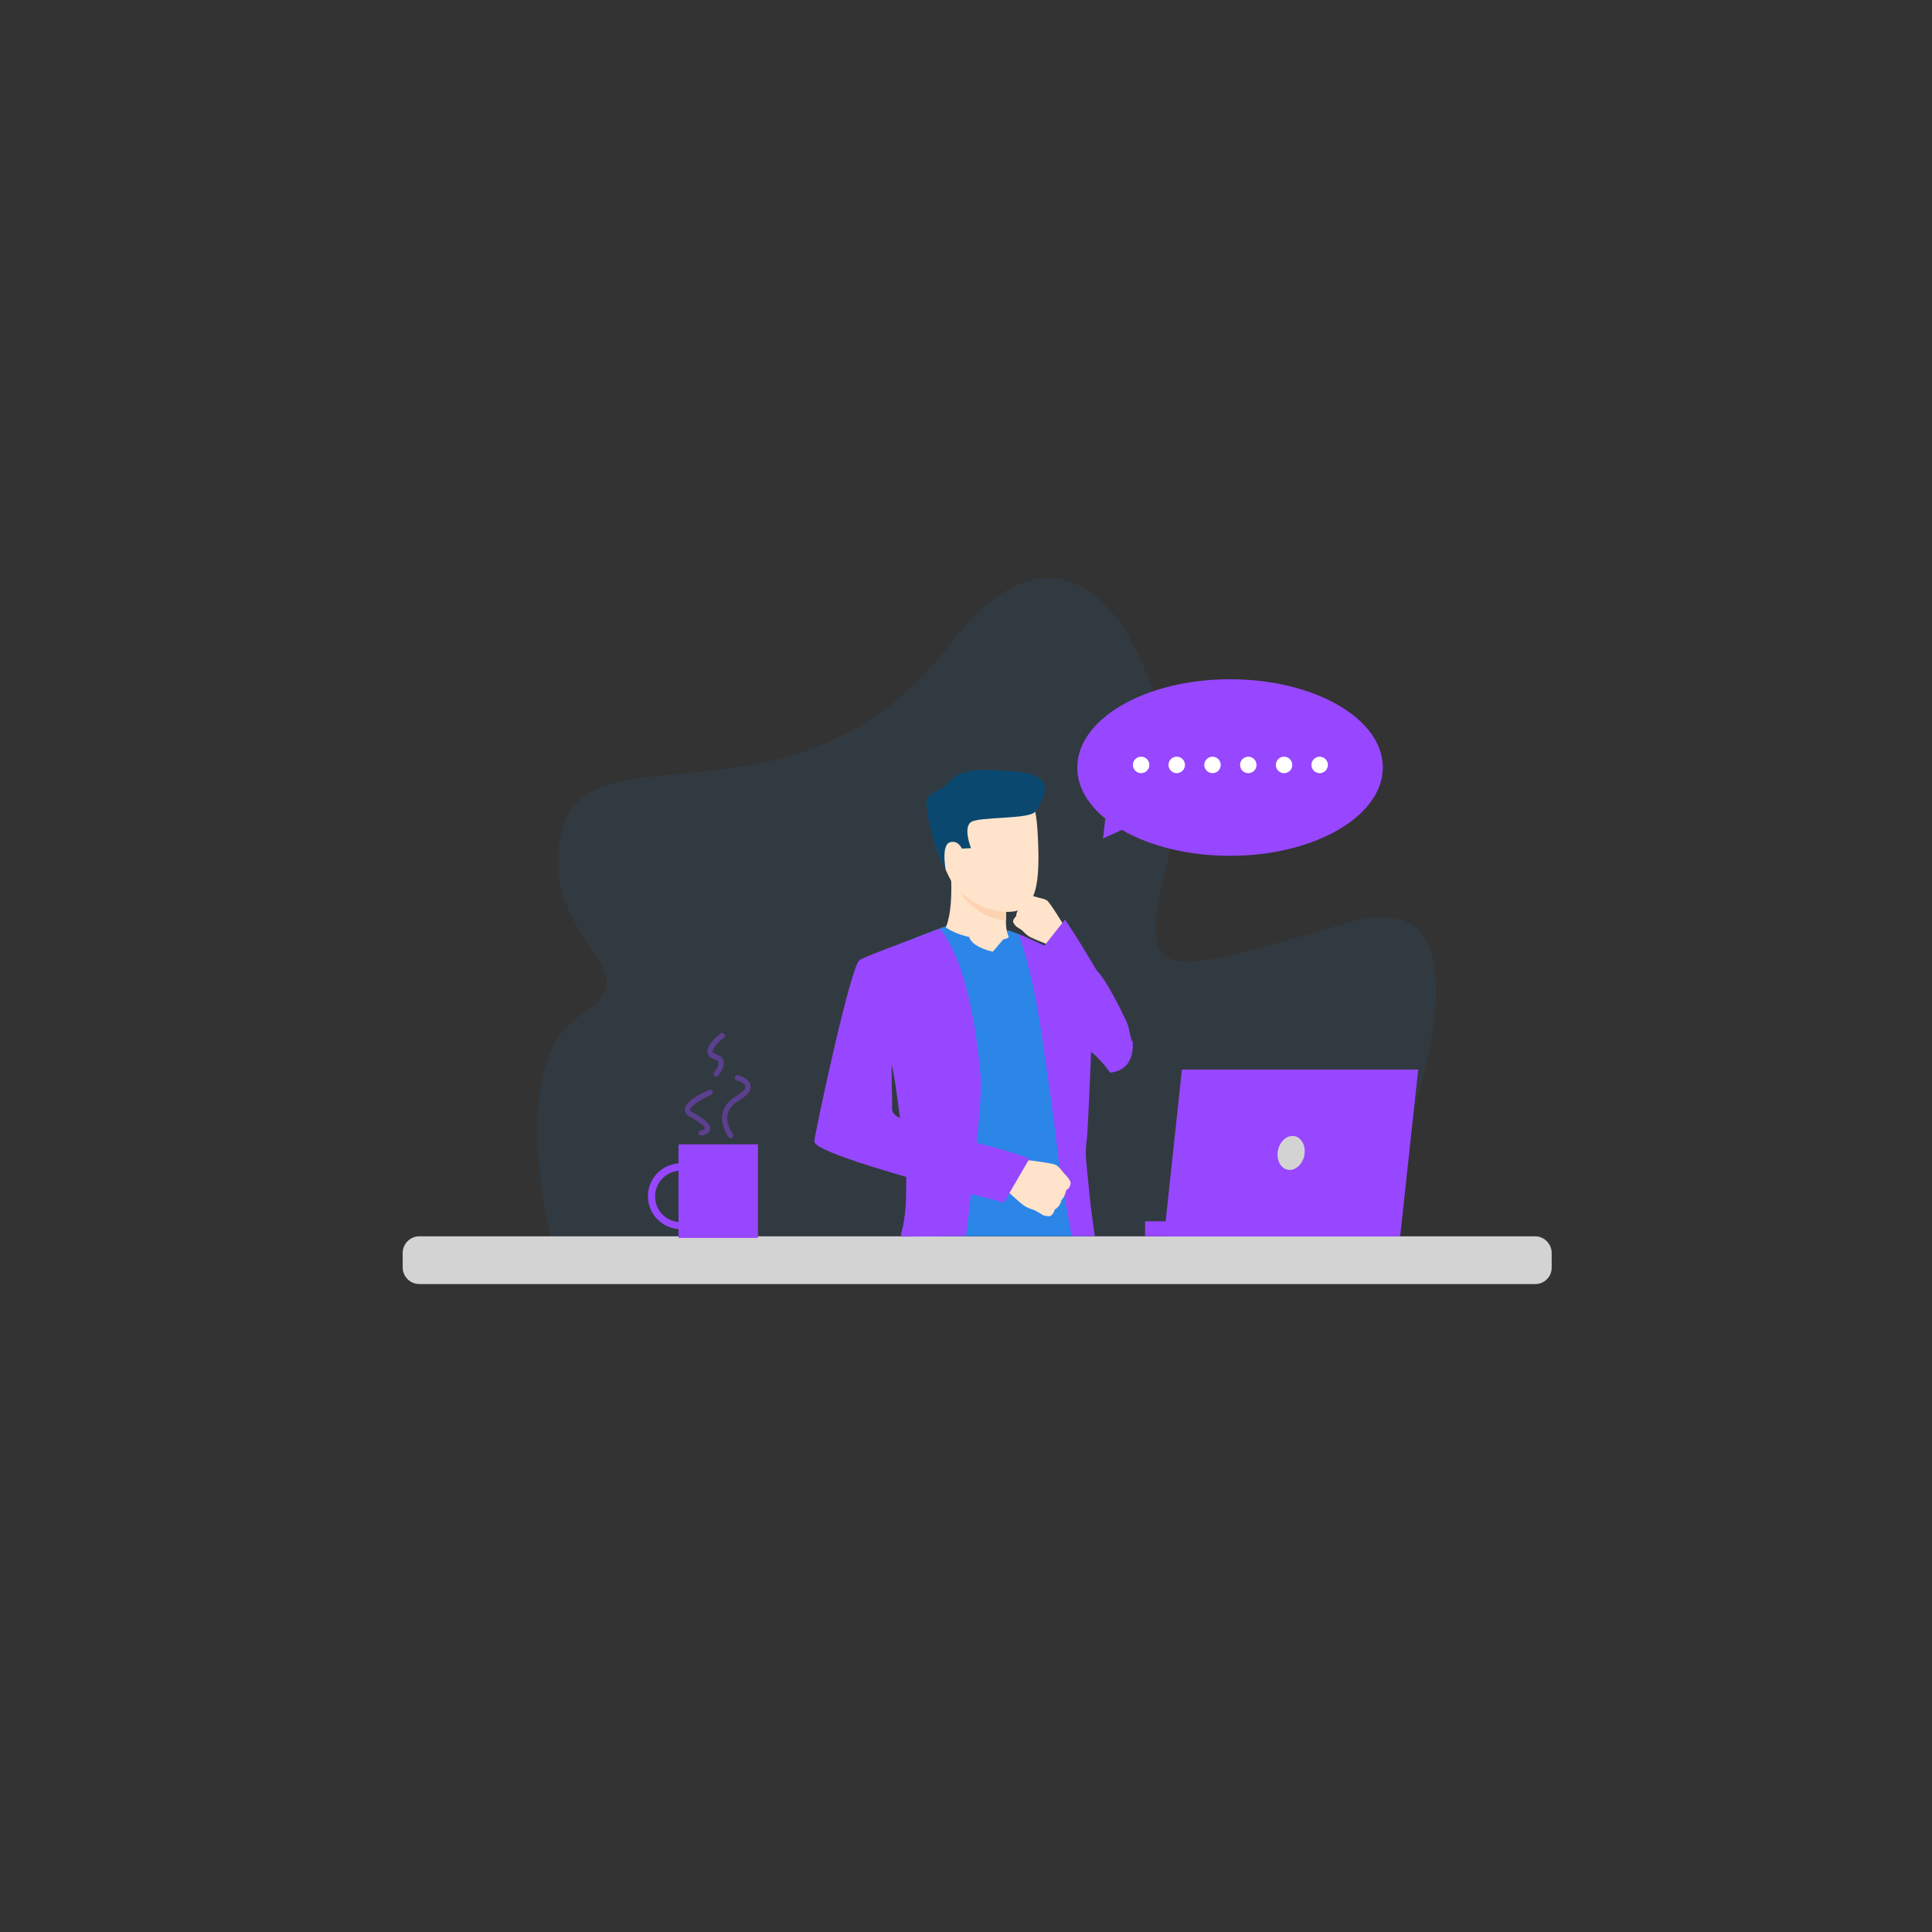 <?xml version="1.0" encoding="utf-8"?>
<!-- Generator: Adobe Illustrator 23.0.5, SVG Export Plug-In . SVG Version: 6.00 Build 0)  -->
<svg version="1.1" id="man-thinking-while-doing-work-in-laptop"
	 xmlns="http://www.w3.org/2000/svg" xmlns:xlink="http://www.w3.org/1999/xlink" x="0px" y="0px" viewBox="0 0 1080 1080"
	 style="enable-background:new 0 0 1080 1080;" xml:space="preserve">
<rect x="0" y="0" width="1080" height="1080" fill="#333333" stroke="none"/>
<style type="text/css">
	.st0{opacity:7.000000e-02;fill:#2A94F4;enable-background:new    ;}
	.st1{fill:#D3D3D3;}
	.st2{fill:#9747FF;}
	.st3{opacity:0.41;}
	.st4{fill:#2B86E8;}
	.st5{fill:#FFE3CA;}
	.st6{fill:#0B4870;}
	.st7{fill:#FCD2B1;}
	.st8{fill:#FFFFFF;}
</style>
<path class="st0" d="M764.5,694.6c-2.7,0,93.7-208.8-9.8-179.1s-120.4,38.6-102.6-31.9s-36.6-233.7-121.3-123.1
	S328.3,403.3,314,464.9s53.5,75.8,10.7,102.6s-16.1,127.1-16.1,127.1H764.5z"/>
<path class="st1" d="M858.2,717.8H234.4c-5.1,0-9.3-4.2-9.3-9.3v-8.1c0-5.1,4.2-9.3,9.3-9.3h623.7c5.1,0,9.3,4.2,9.3,9.3v8.1
	C867.5,713.7,863.3,717.8,858.2,717.8L858.2,717.8z"/>
<path class="st2" d="M379.3,639.7h44.4V692h-44.4V639.7z"/>
<path class="st2" d="M380.6,687.1c-10.1,0-18.4-8.2-18.4-18.4s8.2-18.4,18.4-18.4s18.4,8.2,18.4,18.4S390.8,687.1,380.6,687.1z
	 M380.6,654.4c-7.9,0-14.4,6.4-14.4,14.4s6.4,14.4,14.4,14.4s14.4-6.4,14.4-14.4S388.5,654.4,380.6,654.4z"/>
<g class="st3">
	<path class="st2" d="M408.5,636.3c-0.5,0-0.9-0.2-1.2-0.6c-0.2-0.3-4.8-6.5-3.4-13.3c0.8-3.9,3.4-7.2,7.6-9.7
		c5-2.9,5.3-4.8,5.2-5.4c-0.2-1.6-3.4-3-4.9-3.4c-0.8-0.2-1.3-1-1.1-1.8c0.2-0.8,1-1.3,1.8-1.1c0.7,0.2,6.5,1.9,7.1,5.9
		c0.4,2.8-1.8,5.5-6.7,8.4c-3.5,2.1-5.6,4.7-6.2,7.7c-1.1,5.5,2.9,10.8,2.9,10.9c0.5,0.7,0.4,1.6-0.3,2.1
		C409.1,636.2,408.8,636.3,408.5,636.3L408.5,636.3z"/>
</g>
<g class="st3">
	<path class="st2" d="M392,634.8c-0.7,0-1.3-0.5-1.5-1.1c-0.2-0.8,0.3-1.6,1.1-1.8c2.2-0.5,2.5-1.1,2.5-1.1c0-0.4-0.5-1.9-8.7-6.7
		c-2.3-1.3-2.6-2.9-2.6-4c0.3-5,11.3-9.9,13.5-10.8c0.8-0.3,1.6,0,2,0.8c0.3,0.8,0,1.6-0.8,2c-5.5,2.4-11.6,6.2-11.7,8.3
		c0,0.4,0.3,0.8,1.1,1.2c6.7,3.9,10.6,6.8,10.1,9.7c-0.4,2.5-3.7,3.3-4.7,3.6C392.2,634.8,392.1,634.8,392,634.8L392,634.8z"/>
</g>
<g class="st3">
	<path class="st2" d="M400.3,601.9c-0.4,0-0.7-0.1-1-0.4c-0.6-0.6-0.6-1.5-0.1-2.1c0.8-0.8,2.9-3.7,2.4-5.5
		c-0.2-0.8-1.1-1.5-2.5-1.9c-2.6-0.8-3.4-2.3-3.6-3.5c-0.8-4.3,5.9-9.7,7.3-10.8c0.7-0.5,1.6-0.4,2.1,0.3s0.4,1.6-0.3,2.1
		c-2.7,2.1-6.5,6-6.2,7.9c0.1,0.5,0.6,0.8,1.5,1.1c2.5,0.8,4,2.1,4.5,4c1,3.8-2.7,7.8-3.1,8.3C401.1,601.8,400.7,601.9,400.3,601.9
		L400.3,601.9z"/>
</g>
<path class="st4" d="M609.3,576.1c0.9-12.2,1.5-23.6,1.9-34.2c-2.9-1.6-6.5-3.4-9.3-4.7c-8.7-4.2-20.9-9.8-28.7-13.4
	c-4.6-2.1-9.1-3.6-9.1-3.6s-31.2-3-33.8-2.8c-0.8,0-4.7,1.4-9.8,3.4c-11.1,4.2-32.4,12.8-35.8,15.2c-5,3.6-22.8,91-23.3,97
	c-0.5,5.8,24.3,13.7,47.2,19.7c0,8.9-0.2,21.3-0.4,32.6c0,1.9-0.1,3.8-0.1,5.7h100.2c-0.1-1.9-0.3-3.9-0.4-5.7v-0.7
	c-0.4-7.7-1.9-21.4-1.5-34.8c0,0-0.2-14.1,1.2-20.2C607.7,602.7,609.3,576.1,609.3,576.1L609.3,576.1z M482.2,627.6
	c0.2-11.4,15.3-32.6,15.3-32.6l0.7-0.3l0.8-0.1l2.4-2.2c0.6,2,5.6,30.6,6.8,47.3C494,636.9,482.2,633,482.2,627.6L482.2,627.6z"/>
<path class="st2" d="M611.2,685.3c-0.7-4.7-1.3-9.5-1.8-14.1v-0.1c-0.2-1.5-0.4-3.1-0.5-4.6v-0.2c-0.7-6.4-1.3-12.5-1.8-18.1
	c-0.3-4.3,0-8.5,0.6-12.6c1.7-28.7,2.6-59,2.6-59c0.9-12.4,1.4-24,1.8-34.8c0,0-39.2-18.5-42.8-19.6c0,0,7.4,17.5,13,56.5
	c2.1,15,6.1,40.2,9,66c1.6,13.9,4.5,28.1,6.7,40.6c0.3,1.9,0.7,3.8,1,5.7h13C611.7,689.1,611.4,687.2,611.2,685.3L611.2,685.3z
	 M545.9,639.2c1.5-14.5,2.9-29,2.3-36.9c-5.4-63.8-20.7-80.7-22.9-83.2c-1.7,0.7-8.2,3.1-10.2,3.9c-10.5,4.1-31.8,11.7-34.7,13.8
	c-5,3.6-24.6,95.3-25.2,101.2c-0.4,4,25.3,12.4,51.4,19.9c-0.2,7.2,0.4,17.3-1.9,27.9c-0.4,1.9-1,3.1-1.1,5.5L540,691
	c0.2-1.9,0.5-3.8,0.7-5.7c0.7-5.7,1.4-11.5,2.1-17.8c10.9,2.8,18.4,4.7,18.4,4.7s10.3-17.4,13.3-24.4
	C574.9,646.6,561.7,643.4,545.9,639.2L545.9,639.2z M498.7,617.2c-0.3-13.1-0.3-22.2-0.3-22.2c1.3,4.5,3.1,17.3,4.7,30
	C497.7,622.4,498.7,619.9,498.7,617.2L498.7,617.2z"/>
<path class="st5" d="M528.7,518.4c0,0,4-7.5,2.9-28.8c-0.3-5.9,31,14,31,14s-0.1,2-0.2,4.8c0,1.1-0.1,2.4-0.1,3.7v2.8
	c0,0.7,0,1.4,0.1,2.1c0,0.8,0.1,1.5,0.2,2.2c0.1,1.3,0.9,3.6,1.2,4.2C565.2,526.6,540.4,526.8,528.7,518.4L528.7,518.4z"/>
<path class="st5" d="M561.1,524.8L555,532c0,0-9.9-1.9-12.8-7.1C539.2,519.7,561.1,524.8,561.1,524.8L561.1,524.8z"/>
<path class="st2" d="M620.5,599.6c-8.9-12.8-17.3-15.9-17.3-15.9S577,553,598,539.3c0,0,9-0.2,14,2.5c5.1,2.8,15.9,25.4,17.8,29.4
	c1.8,4,2.1,10.2,3.4,11.1C633.1,582.2,635.4,598.2,620.5,599.6z"/>
<path class="st5" d="M586.7,679.9c0,0-2.7-0.1-3.8-0.7c0,0-2-1.3-3.5-2.1c-0.5-0.3-0.9-0.5-1.2-0.6c-1.2-0.5-3.9-1.1-6.4-3
	s-10.7-9.5-10.7-9.5l5.3-8.1l2.4-8c0,0,19,1.9,21.6,3.4c0.2,0.1,0.5,0.3,0.7,0.5c2,1.5,2.9,3.4,3.9,4.3c0.4,0.3,3.7,3.9,3.5,5.3
	c-0.3,2-1.2,3.3-2.5,3.9c0,0-0.7,3.9-2.7,5.6c0,0-0.5,3.6-3.6,5.1C589.7,675.9,588.8,679.5,586.7,679.9L586.7,679.9z M545.4,435
	c0,0,31.6-16,34.5,28.1c2.9,44-4.3,49.4-26.7,45.7c-22.4-3.6-27.4-31.1-31.7-44.1C517.2,451.8,534.8,438.2,545.4,435z"/>
<path class="st5" d="M538.3,464.8c-0.5-3.8-8.1-5.1-8.6,0.6c-0.5,5.8,3.7,15.8,6.5,14.7C539,479.1,539,470.1,538.3,464.8
	L538.3,464.8z"/>
<path class="st6" d="M528.6,486c0,0-2.5-13.5,2.3-15.1c4.7-1.6,6.8,3.5,6.8,3.5l5.1-0.3c0,0-4.5-11.2-0.1-14.5
	c4.3-3.2,33-1.5,36-5.9s16-21.6-13.4-22.6c-11.3-0.4-29-4-36.9,8.6c0,0-10.7,4.5-10.6,8.2C517.8,457.4,523.9,480.1,528.6,486
	L528.6,486z"/>
<path class="st2" d="M575.4,647.8l-14.2,24.4c0,0-37.6-9.7-46.4-12.2l20.1-23.9C534.8,636.2,564.4,642.9,575.4,647.8L575.4,647.8z"
	/>
<path class="st7" d="M562.5,514.6c-18.5-1.9-25.6-16.1-25.6-16.1c11.6,11.5,25.5,11.2,25.5,11.2v2.8
	C562.4,513.2,562.4,513.9,562.5,514.6z"/>
<path class="st5" d="M566.4,515.6c0,0,1,1.8,1.8,2.4c0,0,1.6,1,2.6,1.7c0.3,0.2,0.6,0.5,0.8,0.6c0.7,0.7,2.1,2.3,4.2,3.5
	c2.2,1.1,10.2,4.3,10.2,4.3l3.9-6.4l4.8-4.4c0,0-7.6-12.7-9.5-14l-0.6-0.3c-1.7-0.9-3.4-0.9-4.3-1.3c-0.4-0.1-3.9-1.3-4.9-0.7
	c-1.3,0.8-1.9,2-1.9,3c0,0-2.5,1.8-3.1,3.7c0,0-2.4,1.5-2.3,4.2C568.2,512.1,565.9,514,566.4,515.6z"/>
<path class="st2" d="M595.4,514c0,0,31,47,32.8,60.5s-6.7,19.3-14,14.9c-7.2-4.4-31-60-31-60L595.4,514z"/>
<path class="st2" d="M687.6,379.7c-47.2,0-85.4,22.1-85.4,49.4c0,10.6,5.8,20.5,15.7,28.5l-1.3,11.1l10.5-4.8
	c15.5,9,36.9,14.5,60.5,14.5c47.2,0,85.4-22.1,85.4-49.4S734.8,379.7,687.6,379.7L687.6,379.7z"/>
<circle class="st8" cx="637.9" cy="427.6" r="4.6"/>
<circle class="st8" cx="657.8" cy="427.6" r="4.6"/>
<circle class="st8" cx="677.8" cy="427.6" r="4.6"/>
<circle class="st8" cx="697.8" cy="427.6" r="4.6"/>
<circle class="st8" cx="717.8" cy="427.6" r="4.6"/>
<circle class="st8" cx="737.7" cy="427.6" r="4.6"/>
<path class="st2" d="M660.7,597.9l-10,93.3h132l10.1-93.3H660.7z"/>
<path class="st2" d="M662.2,691.1h-22.1v-8.4h22.1V691.1z"/>
<path class="st1" d="M714.4,643c-1.1,5.2,1.4,10.1,5.4,10.9c4,0.8,8.2-2.7,9.3-7.9s-1.4-10.1-5.4-10.9
	C719.6,634.3,715.5,637.8,714.4,643z"/>
</svg>
